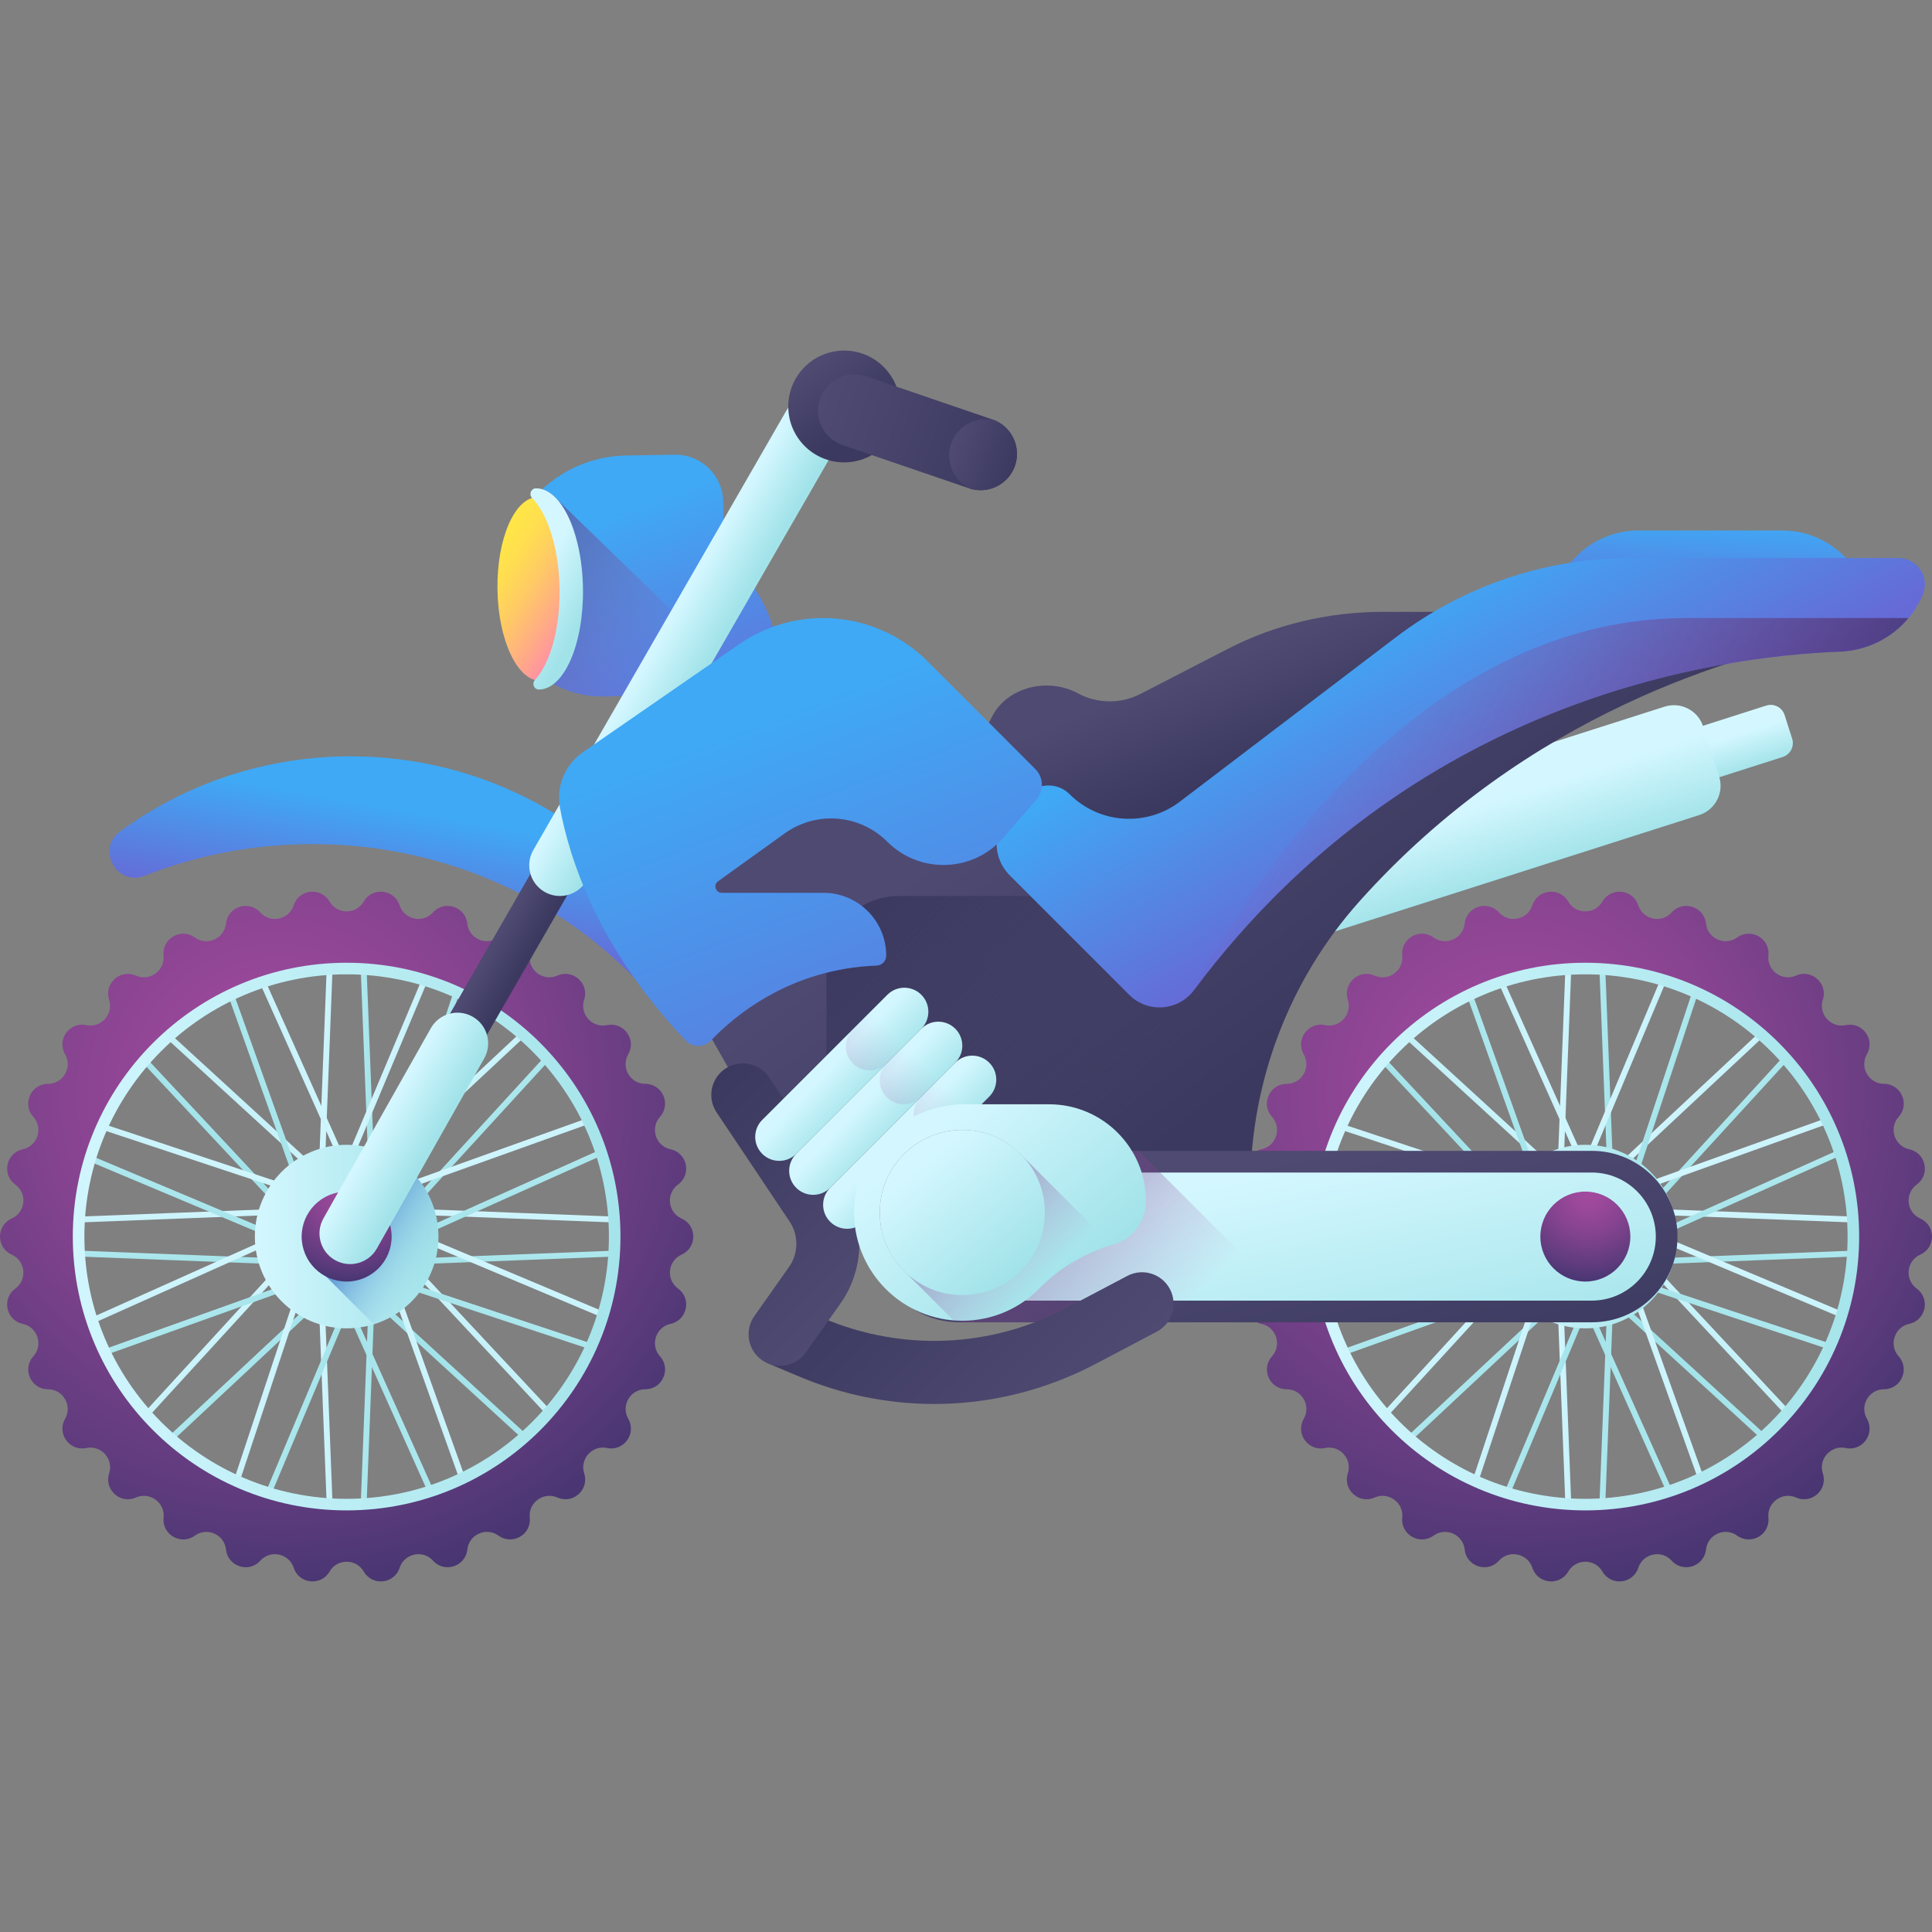 <svg id="Capa_1" enable-background="new 0 0 510 510" height="512" viewBox="0 0 510 510" width="512" xmlns="http://www.w3.org/2000/svg" xmlns:xlink="http://www.w3.org/1999/xlink"><rect x="0" y="0" width="510" height="510" fill="#808080" stroke="none"/><linearGradient id="lg1"><stop offset="0" stop-color="#3fa9f5"/><stop offset="1" stop-color="#666ad6"/></linearGradient><linearGradient id="SVGID_1_" gradientTransform="matrix(1 -.016 .016 1 -5.78 -5.923)" gradientUnits="userSpaceOnUse" x1="161.751" x2="185.25" xlink:href="#lg1" y1="145.762" y2="210.052"/><linearGradient id="lg2"><stop offset="0" stop-color="#a34a9e" stop-opacity="0"/><stop offset="1" stop-color="#343168"/></linearGradient><linearGradient id="SVGID_2_" gradientTransform="matrix(1 -.016 .016 1 -5.78 -5.923)" gradientUnits="userSpaceOnUse" x1="180.969" x2="107.661" xlink:href="#lg2" y1="185.835" y2="135.157"/><linearGradient id="SVGID_3_" gradientTransform="matrix(1 -.016 .016 1 -5.78 -5.923)" gradientUnits="userSpaceOnUse" x1="133.404" x2="156.313" y1="155.479" y2="170.918"><stop offset="0" stop-color="#ffe548"/><stop offset=".176" stop-color="#ffde50"/><stop offset=".445" stop-color="#ffca65"/><stop offset=".771" stop-color="#ffaa87"/><stop offset="1" stop-color="#ff90a4"/></linearGradient><linearGradient id="lg3"><stop offset="0" stop-color="#d4f7ff"/><stop offset="1" stop-color="#a2e3e9"/></linearGradient><linearGradient id="SVGID_4_" gradientTransform="matrix(1 -.016 .016 1 -5.78 -5.923)" gradientUnits="userSpaceOnUse" x1="144.468" x2="157.168" xlink:href="#lg3" y1="162.984" y2="169.957"/><linearGradient id="SVGID_5_" gradientUnits="userSpaceOnUse" x1="108.856" x2="103.244" xlink:href="#lg1" y1="214.242" y2="245.81"/><linearGradient id="SVGID_6_" gradientTransform="matrix(.953 -.304 .304 .953 -114.54 -187.777)" gradientUnits="userSpaceOnUse" x1="414.623" x2="414.623" xlink:href="#lg3" y1="537.598" y2="547.498"/><linearGradient id="SVGID_7_" gradientTransform="matrix(.953 -.304 .304 .953 -114.54 -187.777)" gradientUnits="userSpaceOnUse" x1="361.416" x2="361.416" xlink:href="#lg3" y1="534.812" y2="555.677"/><linearGradient id="lg4"><stop offset="0" stop-color="#4f4a72"/><stop offset="1" stop-color="#3b395f"/></linearGradient><linearGradient id="SVGID_8_" gradientUnits="userSpaceOnUse" x1="308.542" x2="368.17" xlink:href="#lg4" y1="178.471" y2="256.337"/><linearGradient id="SVGID_9_" gradientUnits="userSpaceOnUse" x1="291.865" x2="226.923" y1="304.096" y2="239.154"><stop offset="0" stop-color="#3b395f" stop-opacity="0"/><stop offset="1" stop-color="#3b395f"/></linearGradient><linearGradient id="SVGID_10_" gradientUnits="userSpaceOnUse" x1="83.731" x2="99.283" xlink:href="#lg3" y1="282.872" y2="282.872"/><linearGradient id="SVGID_11_" gradientTransform="matrix(1 0 0 -1 0 453.84)" gradientUnits="userSpaceOnUse" x1="83.731" x2="99.283" xlink:href="#lg3" y1="83.862" y2="83.862"/><linearGradient id="SVGID_12_" gradientTransform="matrix(0 1 -1 0 -1618 2128)" gradientUnits="userSpaceOnUse" x1="-1809.351" x2="-1793.799" xlink:href="#lg3" y1="-1753.06" y2="-1753.06"/><linearGradient id="SVGID_13_" gradientTransform="matrix(0 1 1 0 -2071.84 2128)" gradientUnits="userSpaceOnUse" x1="-1809.351" x2="-1793.799" xlink:href="#lg3" y1="2119.794" y2="2119.794"/><linearGradient id="SVGID_18_" gradientTransform="matrix(.711 .704 -.704 .711 -363.262 1391.659)" gradientUnits="userSpaceOnUse" x1="-434.113" x2="-418.563" xlink:href="#lg3" y1="-1120.478" y2="-1120.478"/><linearGradient id="SVGID_19_" gradientTransform="matrix(.711 .704 .704 -.711 -681.911 1714.769)" gradientUnits="userSpaceOnUse" x1="-435.021" x2="-419.471" xlink:href="#lg3" y1="1487.172" y2="1487.172"/><linearGradient id="SVGID_20_" gradientTransform="matrix(-.704 .711 -.711 -.704 -3009.659 1764.738)" gradientUnits="userSpaceOnUse" x1="-3211.804" x2="-3196.253" xlink:href="#lg3" y1="-1235.238" y2="-1235.238"/><linearGradient id="SVGID_21_" gradientTransform="matrix(-.704 .711 .711 .704 -3332.769 1446.089)" gradientUnits="userSpaceOnUse" x1="-3212.712" x2="-3197.162" xlink:href="#lg3" y1="1601.932" y2="1601.932"/><linearGradient id="SVGID_22_" gradientTransform="matrix(-.351 .936 .936 .351 -2770.181 1918.757)" gradientUnits="userSpaceOnUse" x1="-2504.234" x2="-2488.682" xlink:href="#lg3" y1="2076.113" y2="2076.113"/><linearGradient id="SVGID_23_" gradientTransform="matrix(-.351 .936 -.936 -.351 -2344.871 2078.103)" gradientUnits="userSpaceOnUse" x1="-2503.959" x2="-2488.407" xlink:href="#lg3" y1="-1709.031" y2="-1709.031"/><linearGradient id="SVGID_24_" gradientTransform="matrix(.936 .351 .351 -.936 -209.243 1152.181)" gradientUnits="userSpaceOnUse" x1="-16.386" x2="-.833" xlink:href="#lg3" y1="835.244" y2="835.244"/><linearGradient id="SVGID_25_" gradientTransform="matrix(.936 .351 -.351 .936 -49.897 726.871)" gradientUnits="userSpaceOnUse" x1="-16.111" x2="-.559" xlink:href="#lg3" y1="-468.162" y2="-468.162"/><linearGradient id="SVGID_26_" gradientTransform="matrix(.373 .928 -.928 .373 -937.502 1898.074)" gradientUnits="userSpaceOnUse" x1="-1081.827" x2="-1066.277" xlink:href="#lg3" y1="-1584.664" y2="-1584.664"/><linearGradient id="SVGID_27_" gradientTransform="matrix(.373 .928 .928 -.373 -1358.009 2067.055)" gradientUnits="userSpaceOnUse" x1="-1081.675" x2="-1066.125" xlink:href="#lg3" y1="1950.731" y2="1950.731"/><linearGradient id="SVGID_28_" gradientTransform="matrix(-.928 .373 -.373 -.928 -3516.074 1190.498)" gradientUnits="userSpaceOnUse" x1="-3677.026" x2="-3661.476" xlink:href="#lg3" y1="-588.163" y2="-588.163"/><linearGradient id="SVGID_29_" gradientTransform="matrix(-.928 .373 .373 .928 -3685.055 769.991)" gradientUnits="userSpaceOnUse" x1="-3676.874" x2="-3661.324" xlink:href="#lg3" y1="954.23" y2="954.23"/><linearGradient id="SVGID_30_" gradientUnits="userSpaceOnUse" x1="9.301" x2="173.713" xlink:href="#lg3" y1="326.425" y2="326.425"/><linearGradient id="lg5"><stop offset="0" stop-color="#a34a9e"/><stop offset=".155" stop-color="#9b489a"/><stop offset=".402" stop-color="#84438f"/><stop offset=".707" stop-color="#5e3b7d"/><stop offset="1" stop-color="#343168"/></linearGradient><radialGradient id="SVGID_31_" cx="73.318" cy="288.587" gradientUnits="userSpaceOnUse" r="153.26" xlink:href="#lg5"/><linearGradient id="SVGID_32_" gradientUnits="userSpaceOnUse" x1="67.279" x2="115.735" xlink:href="#lg3" y1="326.425" y2="326.425"/><linearGradient id="SVGID_33_" gradientUnits="userSpaceOnUse" x1="115.005" x2="93.723" y1="336.018" y2="322.95"><stop offset="0" stop-color="#a2e3e9" stop-opacity="0"/><stop offset="1" stop-color="#518cd2"/></linearGradient><radialGradient id="SVGID_34_" cx="92.388" cy="314.972" gradientUnits="userSpaceOnUse" r="27.212" xlink:href="#lg5"/><linearGradient id="SVGID_35_" gradientUnits="userSpaceOnUse" x1="410.715" x2="426.267" xlink:href="#lg3" y1="282.872" y2="282.872"/><linearGradient id="SVGID_36_" gradientTransform="matrix(1 0 0 -1 0 453.84)" gradientUnits="userSpaceOnUse" x1="410.715" x2="426.267" xlink:href="#lg3" y1="83.862" y2="83.862"/><linearGradient id="SVGID_37_" gradientTransform="matrix(0 1 -1 0 -1618 2128)" gradientUnits="userSpaceOnUse" x1="-1809.351" x2="-1793.799" xlink:href="#lg3" y1="-2080.044" y2="-2080.044"/><linearGradient id="SVGID_38_" gradientTransform="matrix(0 1 1 0 -2071.84 2128)" gradientUnits="userSpaceOnUse" x1="-1809.351" x2="-1793.799" xlink:href="#lg3" y1="2446.778" y2="2446.778"/><linearGradient id="SVGID_43_" gradientTransform="matrix(.711 .704 -.704 .711 -363.262 1391.659)" gradientUnits="userSpaceOnUse" x1="-201.759" x2="-186.209" xlink:href="#lg3" y1="-1350.543" y2="-1350.543"/><linearGradient id="SVGID_44_" gradientTransform="matrix(.711 .704 .704 -.711 -681.911 1714.769)" gradientUnits="userSpaceOnUse" x1="-202.667" x2="-187.117" xlink:href="#lg3" y1="1717.237" y2="1717.237"/><linearGradient id="SVGID_45_" gradientTransform="matrix(-.704 .711 -.711 -.704 -3009.659 1764.738)" gradientUnits="userSpaceOnUse" x1="-3441.869" x2="-3426.318" xlink:href="#lg3" y1="-1467.592" y2="-1467.592"/><linearGradient id="SVGID_46_" gradientTransform="matrix(-.704 .711 .711 .704 -3332.769 1446.089)" gradientUnits="userSpaceOnUse" x1="-3442.777" x2="-3427.227" xlink:href="#lg3" y1="1834.286" y2="1834.286"/><linearGradient id="SVGID_47_" gradientTransform="matrix(-.351 .936 .936 .351 -2770.181 1918.757)" gradientUnits="userSpaceOnUse" x1="-2619.141" x2="-2603.589" xlink:href="#lg3" y1="2382.251" y2="2382.251"/><linearGradient id="SVGID_48_" gradientTransform="matrix(-.351 .936 -.936 -.351 -2344.871 2078.103)" gradientUnits="userSpaceOnUse" x1="-2618.867" x2="-2603.315" xlink:href="#lg3" y1="-2015.169" y2="-2015.169"/><linearGradient id="SVGID_49_" gradientTransform="matrix(.936 .351 .351 -.936 -209.243 1152.181)" gradientUnits="userSpaceOnUse" x1="289.752" x2="305.304" xlink:href="#lg3" y1="950.152" y2="950.152"/><linearGradient id="SVGID_50_" gradientTransform="matrix(.936 .351 -.351 .936 -49.897 726.871)" gradientUnits="userSpaceOnUse" x1="290.026" x2="305.578" xlink:href="#lg3" y1="-583.07" y2="-583.07"/><linearGradient id="SVGID_51_" gradientTransform="matrix(.373 .928 -.928 .373 -937.502 1898.074)" gradientUnits="userSpaceOnUse" x1="-959.807" x2="-944.257" xlink:href="#lg3" y1="-1888.013" y2="-1888.013"/><linearGradient id="SVGID_52_" gradientTransform="matrix(.373 .928 .928 -.373 -1358.009 2067.055)" gradientUnits="userSpaceOnUse" x1="-959.655" x2="-944.105" xlink:href="#lg3" y1="2254.08" y2="2254.08"/><linearGradient id="SVGID_53_" gradientTransform="matrix(-.928 .373 -.373 -.928 -3516.074 1190.498)" gradientUnits="userSpaceOnUse" x1="-3980.375" x2="-3964.825" xlink:href="#lg3" y1="-710.183" y2="-710.183"/><linearGradient id="SVGID_54_" gradientTransform="matrix(-.928 .373 .373 .928 -3685.055 769.991)" gradientUnits="userSpaceOnUse" x1="-3980.222" x2="-3964.672" xlink:href="#lg3" y1="1076.25" y2="1076.25"/><linearGradient id="SVGID_55_" gradientUnits="userSpaceOnUse" x1="336.286" x2="500.697" xlink:href="#lg3" y1="326.425" y2="326.425"/><radialGradient id="SVGID_56_" cx="400.302" cy="288.587" gradientUnits="userSpaceOnUse" r="153.26" xlink:href="#lg5"/><linearGradient id="SVGID_57_" gradientUnits="userSpaceOnUse" x1="394.263" x2="442.719" xlink:href="#lg3" y1="326.425" y2="326.425"/><linearGradient id="SVGID_58_" gradientUnits="userSpaceOnUse" x1="313.278" x2="324.259" xlink:href="#lg4" y1="177.407" y2="205.098"/><linearGradient id="SVGID_59_" gradientUnits="userSpaceOnUse" x1="452.893" x2="451.315" xlink:href="#lg1" y1="137.456" y2="165.867"/><linearGradient id="SVGID_60_" gradientUnits="userSpaceOnUse" x1="368.816" x2="400.96" xlink:href="#lg1" y1="158.903" y2="216.761"/><linearGradient id="SVGID_61_" gradientTransform="matrix(.867 .499 -.499 .867 56.154 157.511)" gradientUnits="userSpaceOnUse" x1="109.896" x2="119.408" xlink:href="#lg4" y1="60.145" y2="60.145"/><linearGradient id="SVGID_62_" gradientTransform="matrix(.867 .499 -.499 .867 56.154 157.511)" gradientUnits="userSpaceOnUse" x1="107.77" x2="121.847" xlink:href="#lg3" y1="98.802" y2="98.802"/><linearGradient id="SVGID_63_" gradientTransform="matrix(.867 .499 -.499 .867 56.154 157.511)" gradientUnits="userSpaceOnUse" x1="107.743" x2="121.488" xlink:href="#lg3" y1="-51.11" y2="-51.11"/><linearGradient id="SVGID_64_" gradientUnits="userSpaceOnUse" x1="214.602" x2="226.35" xlink:href="#lg4" y1="96.05" y2="112.096"/><linearGradient id="SVGID_65_" gradientTransform="matrix(.946 .324 -.324 .946 -89.272 618.943)" gradientUnits="userSpaceOnUse" x1="123.053" x2="177.475" xlink:href="#lg4" y1="-584.931" y2="-584.931"/><linearGradient id="SVGID_66_" gradientTransform="matrix(.946 .324 -.324 .946 -89.272 618.943)" gradientUnits="userSpaceOnUse" x1="159.663" x2="177.475" xlink:href="#lg4" y1="-584.931" y2="-584.931"/><linearGradient id="SVGID_67_" gradientUnits="userSpaceOnUse" x1="332.526" x2="348.088" xlink:href="#lg4" y1="306.914" y2="379.541"/><linearGradient id="SVGID_68_" gradientUnits="userSpaceOnUse" x1="333.122" x2="346.463" xlink:href="#lg3" y1="309.7" y2="371.955"/><linearGradient id="SVGID_69_" gradientUnits="userSpaceOnUse" x1="304.63" x2="229.205" xlink:href="#lg2" y1="353.541" y2="279.548"/><linearGradient id="SVGID_70_" gradientUnits="userSpaceOnUse" x1="281.559" x2="226.525" xlink:href="#lg4" y1="375.852" y2="320.818"/><linearGradient id="SVGID_71_" gradientUnits="userSpaceOnUse" x1="225.156" x2="176.86" xlink:href="#lg4" y1="344.774" y2="296.479"/><linearGradient id="SVGID_72_" gradientTransform="matrix(.707 -.707 .707 .707 -46.237 210.9)" gradientUnits="userSpaceOnUse" x1="138.323" x2="138.698" xlink:href="#lg3" y1="237.738" y2="250.713"/><linearGradient id="SVGID_73_" gradientTransform="matrix(.707 -.707 .707 .707 -46.237 210.9)" gradientUnits="userSpaceOnUse" x1="138.323" x2="138.698" xlink:href="#lg3" y1="250.414" y2="263.389"/><linearGradient id="SVGID_74_" gradientTransform="matrix(.707 -.707 .707 .707 -46.237 210.9)" gradientUnits="userSpaceOnUse" x1="138.323" x2="138.698" xlink:href="#lg3" y1="263.09" y2="276.065"/><linearGradient id="SVGID_75_" gradientTransform="matrix(.707 -.707 .707 .707 -46.237 210.9)" gradientUnits="userSpaceOnUse" x1="155.404" x2="66.347" xlink:href="#lg2" y1="241.224" y2="241.224"/><linearGradient id="SVGID_76_" gradientTransform="matrix(.707 -.707 .707 .707 -46.237 210.9)" gradientUnits="userSpaceOnUse" x1="155.404" x2="66.347" xlink:href="#lg2" y1="253.9" y2="253.9"/><linearGradient id="SVGID_77_" gradientTransform="matrix(.707 -.707 .707 .707 -46.237 210.9)" gradientUnits="userSpaceOnUse" x1="155.404" x2="66.347" xlink:href="#lg2" y1="266.576" y2="266.576"/><linearGradient id="SVGID_78_" gradientUnits="userSpaceOnUse" x1="246.894" x2="280.597" xlink:href="#lg3" y1="298.523" y2="339.128"/><linearGradient id="SVGID_79_" gradientUnits="userSpaceOnUse" x1="273.634" x2="227.689" xlink:href="#lg2" y1="339.677" y2="293.732"/><linearGradient id="SVGID_80_" gradientUnits="userSpaceOnUse" x1="243.39" x2="267.351" xlink:href="#lg3" y1="307.254" y2="336.123"/><radialGradient id="SVGID_81_" cx="419.372" cy="314.972" gradientUnits="userSpaceOnUse" r="27.212" xlink:href="#lg5"/><linearGradient id="SVGID_82_" gradientUnits="userSpaceOnUse" x1="202.888" x2="249.051" xlink:href="#lg1" y1="189.639" y2="310.259"/><linearGradient id="SVGID_83_" gradientUnits="userSpaceOnUse" x1="347.382" x2="490.489" xlink:href="#lg2" y1="179.977" y2="254.336"/><path d="m190.977 136.033-.053-3.442-.002-.135c-.094-6.939-5.848-12.528-12.787-12.42l-12.733.198c-18.55.288-33.354 15.56-33.066 34.11l.054 3.442c.227 14.62 12.263 26.287 26.882 26.06l46.2-.717-.138-8.89c-.124-8.002-3.195-15.593-8.297-21.759-3.701-4.474-5.962-10.189-6.06-16.447z" fill="url(#SVGID_1_)"/><path d="m200.063 183.212-53.036-51.413c-1.203-1.336-2.513-2.248-3.89-2.652-6.771 6.257-10.956 15.254-10.801 25.197l.054 3.442c.227 14.62 12.263 26.287 26.882 26.06z" fill="url(#SVGID_2_)"/><path d="m153.23 155.288c.208 13.384-4.528 24.31-10.579 24.404-6.05.094-11.124-10.68-11.332-24.064s4.528-24.31 10.579-24.404 11.125 10.68 11.332 24.064z" fill="url(#SVGID_3_)"/><path d="m141.473 128.907c-.011 0-.021 0-.032.001-1.285.027-1.884 1.646-.982 2.561 4.13 4.192 7.083 13.3 7.248 23.906s-2.504 19.801-6.502 24.12c-.873.943-.224 2.542 1.061 2.529h.032c6.631-.103 11.821-12.077 11.593-26.745-.228-14.669-5.788-26.475-12.418-26.372z" fill="url(#SVGID_4_)"/><path d="m177.203 243.603c-18.713-26.582-49.631-43.952-84.609-43.952-22.785 0-43.847 7.371-60.934 19.857-6.319 4.617-.82 14.561 6.458 11.687 13.664-5.396 28.66-8.376 44.393-8.376 39.225 0 73.854 18.536 94.692 46.84z" fill="url(#SVGID_5_)"/><path d="m470.587 199.834-47.371 15.129c-2.027.647-4.194-.471-4.842-2.498l-1.993-6.24c-.647-2.027.471-4.194 2.498-4.841l47.371-15.129c2.027-.647 4.194.471 4.842 2.498l1.993 6.24c.647 2.026-.472 4.193-2.498 4.841z" fill="url(#SVGID_6_)"/><path d="m448.542 215.162-99.847 31.888c-4.272 1.364-8.841-.993-10.205-5.264l-4.2-13.152c-1.364-4.272.993-8.841 5.264-10.205l99.847-31.888c4.272-1.364 8.841.993 10.205 5.265l4.2 13.152c1.365 4.271-.992 8.84-5.264 10.204z" fill="url(#SVGID_7_)"/><path d="m394.483 161.511c-9.591 4.943-18.409 11.394-26.074 19.191-15.901 16.172-37.63 25.28-60.31 25.28h-130.896v34.115c0 9.989 2.588 19.807 7.511 28.498l25.464 44.954h119.882c0-27.875 10.207-54.817 28.786-75.598 44.426-49.691 99.725-65.369 126.046-70.193 4.762-.873 9.057-3.083 12.465-6.248h-102.874z" fill="url(#SVGID_8_)"/><path d="m296.129 321.321h-58.881c-10.534 0-19.073-8.539-19.073-19.073v-46.656c0-10.534 8.539-19.073 19.073-19.073h58.881c10.534 0 19.073 8.539 19.073 19.073v46.656c0 10.534-8.539 19.073-19.073 19.073z" fill="url(#SVGID_9_)"/><path d="m99.283 320.231h-15.552l2.904-74.719h9.743zm-13.939-1.551h12.325l-2.783-71.617h-6.759z" fill="url(#SVGID_10_)"/><path d="m96.378 407.338h-9.743l-2.904-74.719h15.551zm-8.25-1.551h6.759l2.783-71.617h-12.326z" fill="url(#SVGID_11_)"/><path d="m97.7 334.2v-15.551l74.719 2.905v9.742zm1.552-13.938v12.325l71.617-2.783v-6.758z" fill="url(#SVGID_12_)"/><path d="m85.313 334.2-74.719-2.904v-9.742l74.719-2.905zm-73.168-4.396 71.617 2.783v-12.325l-71.617 2.783z" fill="url(#SVGID_13_)"/><path d="m99.283 320.231h-15.552l2.904-74.719h9.743zm-13.939-1.551h12.325l-2.783-71.617h-6.759z" fill="url(#SVGID_10_)"/><path d="m96.378 407.338h-9.743l-2.904-74.719h15.551zm-8.25-1.551h6.759l2.783-71.617h-12.326z" fill="url(#SVGID_11_)"/><path d="m97.7 334.2v-15.551l74.719 2.905v9.742zm1.552-13.938v12.325l71.617-2.783v-6.758z" fill="url(#SVGID_12_)"/><path d="m85.313 334.2-74.719-2.904v-9.742l74.719-2.905zm-73.168-4.396 71.617 2.783v-12.325l-71.617 2.783z" fill="url(#SVGID_13_)"/><path d="m101.389 327.494-11.05-10.941 54.634-51.057 6.922 6.855zm-8.813-10.909 8.759 8.672 48.409-52.852-4.803-4.755z" fill="url(#SVGID_18_)"/><path d="m38.041 387.353-6.922-6.855 50.505-55.142 11.05 10.941zm-4.771-6.908 4.803 4.755 52.365-48.936-8.759-8.672z" fill="url(#SVGID_19_)"/><path d="m145.58 386.813-55.143-50.505 10.941-11.051 51.057 54.634zm-52.905-50.56 52.852 48.409 4.755-4.803-48.936-52.365z" fill="url(#SVGID_20_)"/><path d="m81.635 327.593-51.057-54.634 6.855-6.922 55.143 50.505zm-48.904-54.602 48.936 52.365 8.672-8.759-52.852-48.409z" fill="url(#SVGID_21_)"/><path d="m82.976 331.529-68.935-28.975 3.424-9.121 70.975 23.536zm-66.958-29.827 66.072 27.771 4.331-11.54-68.028-22.559z" fill="url(#SVGID_22_)"/><path d="m165.548 359.417-70.975-23.536 5.464-14.56 68.935 28.975zm-68.956-24.501 68.028 22.559 2.375-6.328-66.072-27.771z" fill="url(#SVGID_23_)"/><path d="m67.635 403.89-9.121-3.424 23.536-70.975 14.56 5.464zm-7.179-4.352 6.328 2.375 27.771-66.072-11.54-4.331z" fill="url(#SVGID_24_)"/><path d="m100.963 323.358-14.56-5.464 28.975-68.935 9.121 3.424zm-12.504-6.35 11.54 4.331 22.559-68.028-6.328-2.375z" fill="url(#SVGID_25_)"/><path d="m100.154 331.327-5.803-14.427 70.405-25.189 3.636 9.039zm-3.762-13.509 4.6 11.434 65.405-29.308-2.521-6.27z" fill="url(#SVGID_26_)"/><path d="m18.257 361.139-3.636-9.039 68.239-30.577 5.803 14.427zm-1.64-8.234 2.521 6.27 67.484-24.144-4.6-11.434z" fill="url(#SVGID_27_)"/><path d="m117.182 403.311-30.577-68.239 14.427-5.803 25.189 70.406zm-28.502-67.401 29.308 65.405 6.27-2.521-24.144-67.484z" fill="url(#SVGID_28_)"/><path d="m81.982 323.58-25.189-70.405 9.039-3.636 30.577 68.239zm-23.226-69.524 24.143 67.484 11.435-4.6-29.308-65.405z" fill="url(#SVGID_29_)"/><path d="m91.507 244.219c-45.401 0-82.206 36.805-82.206 82.206s36.805 82.206 82.206 82.206 82.206-36.805 82.206-82.206c-.001-45.401-36.805-82.206-82.206-82.206zm0 151.435c-38.234 0-69.229-30.995-69.229-69.229s30.995-69.229 69.229-69.229 69.229 30.995 69.229 69.229-30.995 69.229-69.229 69.229z" fill="url(#SVGID_30_)"/><path d="m176.889 335.209c.237-1.665 1.262-3.225 3.024-4.014l.026-.018c4.102-1.84 4.102-7.66 0-9.509l-.026-.009c-1.762-.789-2.787-2.349-3.024-4.014-.009-.123-.026-.254-.044-.386-.105-1.683.578-3.427 2.139-4.566 1.464-1.069 2.147-2.638 2.147-4.181 0-2.296-1.49-4.557-4.119-5.127h-.009c-1.84-.403-3.164-1.674-3.76-3.208-.079-.21-.149-.412-.201-.631-.395-1.578-.07-3.348 1.174-4.733l.009-.009c2.997-3.357.622-8.686-3.874-8.694h-.009c-1.893-.009-3.444-.973-4.347-2.366-.088-.149-.175-.298-.272-.447-.762-1.481-.841-3.331.105-4.987l.009-.018c2.235-3.9-1.192-8.615-5.592-7.686h-.009c-2.051.429-3.944-.386-5.11-1.797-1.06-1.297-1.516-3.085-.929-4.899l.009-.018c1.376-4.277-2.954-8.177-7.073-6.363l-.009.009c-1.919.841-3.944.438-5.373-.71-1.306-1.043-2.112-2.699-1.919-4.592v-.009c.464-4.479-4.584-7.397-8.23-4.768l-.018.009c-1.481 1.069-3.243 1.227-4.75.701-.044-.018-.079-.035-.114-.044-.184-.07-.359-.14-.535-.237-1.49-.745-2.621-2.191-2.831-4.084v-.009c-.482-4.47-6.03-6.275-9.053-2.936-1.06 1.174-2.463 1.718-3.848 1.718-.263 0-.526-.018-.789-.061-.026-.009-.053-.018-.088-.018-.175-.026-.342-.061-.508-.114-1.595-.421-2.989-1.595-3.585-3.392l-.009-.018c-1.402-4.277-7.204-4.882-9.457-.99l-.009.009c-1.008 1.726-2.752 2.594-4.505 2.594s-3.506-.868-4.514-2.594v-.009c-2.261-3.891-8.054-3.287-9.457.99l-.009.018c-.596 1.797-1.99 2.971-3.585 3.392-.167.053-.333.088-.508.114-.035 0-.061.009-.088.018-1.621.254-3.374-.254-4.636-1.656h-.009c-3.015-3.339-8.563-1.534-9.045 2.936v.009c-.21 1.893-1.341 3.339-2.831 4.084-.175.096-.351.167-.535.237-.035.009-.07.026-.114.044-1.516.526-3.269.368-4.759-.701l-.009-.009c-3.646-2.629-8.694.289-8.23 4.768v.009c.193 1.893-.622 3.549-1.919 4.592-1.429 1.148-3.453 1.56-5.373.71l-.018-.009c-4.111-1.814-8.44 2.086-7.064 6.363v.018c.605 1.88.096 3.733-1.042 5.031-.027.03-.054.061-.081.091-1.172 1.276-2.968 1.981-4.907 1.573h0c-4.408-.92-7.835 3.786-5.6 7.695l.009.009c.947 1.648.877 3.488.123 4.969-.105.158-.193.315-.28.473-.903 1.385-2.463 2.358-4.356 2.366-3.12.009-5.215 2.559-5.215 5.241 0 1.192.412 2.41 1.341 3.444l.009.009c1.236 1.376 1.569 3.138 1.183 4.706-.009.009-.018.018-.009.026-.061.245-.14.482-.237.719-.613 1.499-1.919 2.726-3.725 3.12h-.009c-4.4.955-5.609 6.652-1.972 9.308 1.446 1.052 2.147 2.629 2.147 4.198 0 .088 0 .184-.009.272-.009.167-.026.324-.053.482-.009.017-.009.035 0 .053-.254 1.648-1.288 3.181-3.024 3.961l-.018.009c-4.102 1.849-4.102 7.669 0 9.509l.018.018c1.735.78 2.769 2.314 3.024 3.961-.009.018-.009.035 0 .053.026.158.044.315.053.482.088 1.648-.605 3.357-2.138 4.47-1.464 1.069-2.147 2.629-2.147 4.181 0 2.296 1.49 4.557 4.119 5.127h.009c1.805.386 3.111 1.613 3.725 3.12.105.245.184.499.245.762.377 1.569.044 3.313-1.183 4.689l-.009.009c-3.006 3.357-.631 8.677 3.874 8.685 1.884.009 3.427.955 4.33 2.331.123.175.228.351.324.543.359.719.561 1.516.561 2.34 0 .868-.219 1.753-.701 2.585l-.009.018c-2.235 3.909 1.201 8.615 5.6 7.695l.009-.009c2.051-.429 3.944.386 5.11 1.805 1.052 1.288 1.507 3.085.929 4.899l-.009.009c-1.376 4.286 2.953 8.186 7.064 6.372l.018-.009c1.785-.786 3.655-.486 5.061.482.057.042.116.082.174.124.005.003.01.007.014.01 1.372 1.036 2.245 2.734 2.043 4.686v.009c-.465 4.47 4.584 7.388 8.23 4.759l.017-.009c1.507-1.087 3.295-1.227 4.82-.675.018.009.035.017.044.017.184.07.36.149.535.237 1.49.745 2.621 2.2 2.831 4.093.307 2.892 2.734 4.663 5.215 4.663 1.376 0 2.761-.535 3.83-1.718l.009-.009c1.262-1.393 3.006-1.902 4.636-1.656.026.009.053.018.088.018.175.026.342.061.508.114 1.595.429 2.989 1.604 3.585 3.392l.009.026c1.402 4.268 7.196 4.873 9.457.982v-.009c1.008-1.727 2.761-2.594 4.514-2.594s3.497.868 4.505 2.594l.009.009c2.253 3.891 8.054 3.287 9.457-.982l.009-.026c.596-1.788 1.99-2.962 3.585-3.392.167-.053.333-.088.508-.114.035 0 .061-.009.088-.018 1.63-.245 3.374.263 4.636 1.656l.009.009c3.015 3.339 8.563 1.534 9.045-2.945.21-1.893 1.341-3.348 2.831-4.093.175-.088.351-.167.535-.237.009 0 .026-.009.044-.017.57-.21 1.174-.316 1.788-.316 1.034 0 2.086.307 3.033.99l.018.009c3.646 2.629 8.694-.289 8.23-4.759v-.009c-.203-1.963.679-3.669 2.063-4.703.044-.032.09-.063.134-.095.002-.001.004-.003.006-.004 1.408-.984 3.293-1.291 5.089-.5h.018c4.11 1.823 8.44-2.077 7.064-6.363l-.009-.018c-.579-1.814-.132-3.602.929-4.891 1.166-1.42 3.059-2.235 5.11-1.805l.009.009c4.4.92 7.826-3.795 5.6-7.695l-.009-.018c-.938-1.639-.876-3.471-.132-4.943.018-.017.026-.035.026-.053.088-.167.175-.324.28-.473.911-1.376 2.454-2.322 4.33-2.331h.009c4.496-.009 6.871-5.337 3.874-8.685l-.009-.009c-1.236-1.376-1.569-3.138-1.183-4.715.009-.009.009-.017.009-.026.052-.21.123-.421.201-.622.596-1.543 1.919-2.813 3.76-3.208h.009c4.4-.955 5.609-6.661 1.972-9.308-1.446-1.052-2.147-2.638-2.147-4.207 0-.123 0-.245.009-.359.01-.127.028-.259.036-.381zm-85.381 63.497c-39.921 0-72.288-32.358-72.288-72.279s32.367-72.288 72.288-72.288 72.279 32.367 72.279 72.288-32.358 72.279-72.279 72.279z" fill="url(#SVGID_31_)"/><circle cx="91.507" cy="326.425" fill="url(#SVGID_32_)" r="24.228"/><path d="m98.815 303.324-12.75 33.655 12.597 12.597c9.887-3.052 17.073-12.262 17.073-23.151 0-10.833-7.113-20.001-16.92-23.101z" fill="url(#SVGID_33_)"/><circle cx="91.507" cy="326.425" fill="url(#SVGID_34_)" r="11.876"/><path d="m426.267 320.231h-15.551l2.905-74.719h9.742zm-13.938-1.551h12.325l-2.783-71.617h-6.759z" fill="url(#SVGID_35_)"/><path d="m423.362 407.338h-9.742l-2.905-74.719h15.551zm-8.25-1.551h6.759l2.783-71.617h-12.325z" fill="url(#SVGID_36_)"/><path d="m424.685 334.2v-15.551l74.719 2.905v9.742zm1.551-13.938v12.325l71.617-2.783v-6.758z" fill="url(#SVGID_37_)"/><path d="m412.297 334.2-74.719-2.904v-9.742l74.719-2.905zm-73.168-4.396 71.617 2.783v-12.325l-71.617 2.783z" fill="url(#SVGID_38_)"/><path d="m426.267 320.231h-15.551l2.905-74.719h9.742zm-13.938-1.551h12.325l-2.783-71.617h-6.759z" fill="url(#SVGID_35_)"/><path d="m423.362 407.338h-9.742l-2.905-74.719h15.551zm-8.25-1.551h6.759l2.783-71.617h-12.325z" fill="url(#SVGID_36_)"/><path d="m424.685 334.2v-15.551l74.719 2.905v9.742zm1.551-13.938v12.325l71.617-2.783v-6.758z" fill="url(#SVGID_37_)"/><path d="m412.297 334.2-74.719-2.904v-9.742l74.719-2.905zm-73.168-4.396 71.617 2.783v-12.325l-71.617 2.783z" fill="url(#SVGID_38_)"/><path d="m428.374 327.494-11.051-10.941 54.634-51.057 6.922 6.855zm-8.814-10.909 8.759 8.672 48.409-52.852-4.803-4.755z" fill="url(#SVGID_43_)"/><path d="m365.025 387.353-6.922-6.855 50.505-55.142 11.05 10.941zm-4.771-6.908 4.803 4.755 52.365-48.936-8.759-8.672z" fill="url(#SVGID_44_)"/><path d="m472.564 386.813-55.143-50.505 10.941-11.051 51.057 54.634zm-52.905-50.56 52.852 48.409 4.755-4.803-48.936-52.365z" fill="url(#SVGID_45_)"/><path d="m408.62 327.593-51.057-54.634 6.855-6.922 55.143 50.505zm-48.904-54.602 48.936 52.365 8.672-8.759-52.852-48.409z" fill="url(#SVGID_46_)"/><path d="m409.96 331.529-68.935-28.975 3.424-9.121 70.975 23.536zm-66.958-29.827 66.072 27.771 4.331-11.54-68.028-22.559z" fill="url(#SVGID_47_)"/><path d="m492.533 359.417-70.975-23.536 5.464-14.56 68.935 28.975zm-68.956-24.501 68.028 22.559 2.375-6.328-66.072-27.771z" fill="url(#SVGID_48_)"/><path d="m394.62 403.89-9.121-3.424 23.536-70.975 14.56 5.464zm-7.179-4.352 6.328 2.375 27.771-66.072-11.54-4.331z" fill="url(#SVGID_49_)"/><path d="m427.947 323.358-14.56-5.464 28.975-68.935 9.121 3.424zm-12.504-6.35 11.54 4.331 22.559-68.028-6.328-2.375z" fill="url(#SVGID_50_)"/><path d="m427.138 331.327-5.803-14.427 70.405-25.189 3.636 9.039zm-3.762-13.509 4.6 11.434 65.405-29.308-2.521-6.27z" fill="url(#SVGID_51_)"/><path d="m345.241 361.139-3.636-9.039 68.239-30.577 5.803 14.427zm-1.64-8.234 2.521 6.27 67.483-24.144-4.6-11.434z" fill="url(#SVGID_52_)"/><path d="m444.166 403.311-30.577-68.239 14.427-5.803 25.189 70.406zm-28.502-67.401 29.308 65.405 6.27-2.521-24.144-67.484z" fill="url(#SVGID_53_)"/><path d="m408.966 323.58-25.189-70.405 9.039-3.636 30.577 68.239zm-23.226-69.524 24.143 67.484 11.435-4.6-29.308-65.405z" fill="url(#SVGID_54_)"/><path d="m418.491 244.219c-45.401 0-82.206 36.805-82.206 82.206s36.805 82.206 82.206 82.206 82.206-36.805 82.206-82.206-36.805-82.206-82.206-82.206zm0 151.435c-38.234 0-69.229-30.995-69.229-69.229s30.995-69.229 69.229-69.229 69.229 30.995 69.229 69.229-30.995 69.229-69.229 69.229z" fill="url(#SVGID_55_)"/><path d="m503.874 335.209c.237-1.665 1.262-3.225 3.024-4.014l.026-.018c4.102-1.84 4.102-7.66 0-9.509l-.026-.009c-1.762-.789-2.787-2.349-3.024-4.014-.009-.123-.026-.254-.044-.386-.105-1.683.578-3.427 2.139-4.566 1.464-1.069 2.147-2.638 2.147-4.181 0-2.296-1.49-4.557-4.119-5.127h-.009c-1.84-.403-3.164-1.674-3.76-3.208-.079-.21-.149-.412-.202-.631-.395-1.578-.07-3.348 1.174-4.733l.009-.009c2.997-3.357.622-8.686-3.874-8.694h-.009c-1.893-.009-3.444-.973-4.347-2.366-.088-.149-.175-.298-.272-.447-.762-1.481-.841-3.331.105-4.987l.009-.018c2.235-3.9-1.192-8.615-5.592-7.686h-.009c-2.051.429-3.944-.386-5.11-1.797-1.06-1.297-1.516-3.085-.929-4.899l.009-.018c1.376-4.277-2.954-8.177-7.073-6.363l-.009.009c-1.92.841-3.944.438-5.373-.71-1.306-1.043-2.112-2.699-1.919-4.592v-.009c.465-4.479-4.584-7.397-8.229-4.768l-.018.009c-1.481 1.069-3.243 1.227-4.75.701-.044-.018-.079-.035-.114-.044-.184-.07-.359-.14-.535-.237-1.49-.745-2.62-2.191-2.831-4.084v-.009c-.482-4.47-6.03-6.275-9.053-2.936-1.06 1.174-2.463 1.718-3.848 1.718-.263 0-.526-.018-.789-.061-.026-.009-.053-.018-.088-.018-.175-.026-.342-.061-.508-.114-1.595-.421-2.989-1.595-3.584-3.392l-.009-.018c-1.402-4.277-7.204-4.882-9.457-.99l-.009.009c-1.008 1.726-2.752 2.594-4.505 2.594s-3.506-.868-4.514-2.594v-.009c-2.261-3.891-8.054-3.287-9.457.99l-.009.018c-.596 1.797-1.99 2.971-3.585 3.392-.167.053-.333.088-.508.114-.035 0-.061.009-.088.018-1.621.254-3.374-.254-4.636-1.656h-.009c-3.015-3.339-8.563-1.534-9.045 2.936v.009c-.21 1.893-1.341 3.339-2.831 4.084-.175.096-.351.167-.535.237-.035.009-.07.026-.114.044-1.516.526-3.269.368-4.759-.701l-.009-.009c-3.646-2.629-8.694.289-8.23 4.768v.009c.193 1.893-.622 3.549-1.919 4.592-1.429 1.148-3.453 1.56-5.372.71l-.018-.009c-4.111-1.814-8.44 2.086-7.064 6.363v.018c.605 1.88.096 3.733-1.042 5.031-.027.03-.054.061-.081.091-1.172 1.276-2.968 1.981-4.908 1.573h-.009c-4.408-.92-7.835 3.786-5.6 7.695l.009.009c.947 1.648.876 3.488.123 4.969-.105.158-.193.315-.28.473-.903 1.385-2.463 2.358-4.356 2.366-3.12.009-5.215 2.559-5.215 5.241 0 1.192.412 2.41 1.341 3.444l.009.009c1.236 1.376 1.569 3.138 1.183 4.706-.009.009-.017.018-.009.026-.061.245-.14.482-.237.719-.613 1.499-1.919 2.726-3.725 3.12h-.009c-4.4.955-5.609 6.652-1.972 9.308 1.446 1.052 2.147 2.629 2.147 4.198 0 .088 0 .184-.009.272-.009.167-.026.324-.053.482-.009.017-.009.035 0 .053-.254 1.648-1.288 3.181-3.024 3.961l-.018.009c-4.102 1.849-4.102 7.669 0 9.509l.018.018c1.735.78 2.77 2.314 3.024 3.961-.009.018-.009.035 0 .053.026.158.044.315.053.482.088 1.648-.605 3.357-2.138 4.47-1.464 1.069-2.147 2.629-2.147 4.181 0 2.296 1.49 4.557 4.119 5.127h.009c1.805.386 3.111 1.613 3.725 3.12.105.245.184.499.245.762.377 1.569.044 3.313-1.183 4.689l-.009.009c-3.006 3.357-.631 8.677 3.874 8.685 1.884.009 3.427.955 4.33 2.331.123.175.228.351.324.543.359.719.561 1.516.561 2.34 0 .868-.219 1.753-.701 2.585l-.009.018c-2.235 3.909 1.201 8.615 5.6 7.695l.009-.009c2.051-.429 3.944.386 5.11 1.805 1.052 1.288 1.507 3.085.929 4.899l-.009.009c-1.376 4.286 2.953 8.186 7.064 6.372l.018-.009c1.785-.786 3.655-.486 5.061.482.057.042.116.082.174.124.005.003.01.007.014.01 1.372 1.036 2.245 2.734 2.043 4.686v.009c-.465 4.47 4.584 7.388 8.23 4.759l.017-.009c1.508-1.087 3.295-1.227 4.82-.675.018.009.035.017.044.017.184.07.359.149.535.237 1.49.745 2.621 2.2 2.831 4.093.307 2.892 2.734 4.663 5.215 4.663 1.376 0 2.761-.535 3.83-1.718l.009-.009c1.262-1.393 3.006-1.902 4.636-1.656.026.009.052.018.088.018.175.026.342.061.508.114 1.595.429 2.989 1.604 3.585 3.392l.009.026c1.402 4.268 7.195 4.873 9.457.982v-.009c1.008-1.727 2.761-2.594 4.514-2.594s3.497.868 4.505 2.594l.009.009c2.253 3.891 8.054 3.287 9.457-.982l.009-.026c.596-1.788 1.989-2.962 3.584-3.392.167-.053.333-.088.508-.114.035 0 .061-.009.088-.018 1.63-.245 3.374.263 4.636 1.656l.009.009c3.015 3.339 8.563 1.534 9.045-2.945.21-1.893 1.341-3.348 2.831-4.093.175-.088.351-.167.535-.237.009 0 .026-.009.044-.017.569-.21 1.174-.316 1.788-.316 1.034 0 2.086.307 3.033.99l.018.009c3.646 2.629 8.694-.289 8.229-4.759v-.009c-.203-1.963.679-3.669 2.063-4.703.044-.032.09-.063.134-.095.002-.001.004-.003.006-.004 1.408-.984 3.292-1.291 5.089-.5h.017c4.11 1.823 8.44-2.077 7.064-6.363l-.009-.018c-.578-1.814-.132-3.602.929-4.891 1.166-1.42 3.059-2.235 5.11-1.805l.009.009c4.4.92 7.826-3.795 5.6-7.695l-.009-.018c-.938-1.639-.876-3.471-.132-4.943.017-.017.026-.035.026-.053.088-.167.175-.324.28-.473.911-1.376 2.454-2.322 4.33-2.331h.009c4.496-.009 6.871-5.337 3.874-8.685l-.009-.009c-1.236-1.376-1.569-3.138-1.183-4.715.009-.009.009-.017.009-.026.052-.21.123-.421.202-.622.596-1.543 1.919-2.813 3.76-3.208h.009c4.4-.955 5.609-6.661 1.972-9.308-1.446-1.052-2.147-2.638-2.147-4.207 0-.123 0-.245.009-.359.02-.127.037-.259.046-.381zm-85.382 63.497c-39.921 0-72.288-32.358-72.288-72.279s32.366-72.288 72.288-72.288c39.921 0 72.279 32.367 72.279 72.288s-32.357 72.279-72.279 72.279z" fill="url(#SVGID_56_)"/><circle cx="418.491" cy="326.425" fill="url(#SVGID_57_)" r="24.228"/><path d="m388.355 161.511-63.377 55.243h-77.477l14.468-27.758c3.925-7.534 14.574-10.333 22.634-5.945 4.967 2.715 11.27 2.788 16.32.189l23.297-12.006c12.364-6.366 26.454-9.723 40.817-9.723z" fill="url(#SVGID_58_)"/><path d="m493.578 163.151h-84.19c0-12.766 10.349-23.114 23.115-23.114h37.961c12.766 0 23.114 10.349 23.114 23.114z" fill="url(#SVGID_59_)"/><path d="m507.568 157.002c-3.767 8.833-12.306 14.656-21.901 15.02-33.24 1.258-113.2 12.706-170.464 89.332-4.14 5.539-12.209 6.159-17.098 1.269l-31.561-31.561c-4.623-4.623-4.623-12.118 0-16.741l4.674-4.674c3.073-3.073 8.054-3.073 11.127 0 7.845 7.845 20.28 8.685 29.109 1.967l57.076-43.43c17.799-13.543 39.547-20.877 61.913-20.877h70.721c4.992.001 8.363 5.102 6.404 9.695z" fill="url(#SVGID_60_)"/><path d="m102.449 307.271c-2.692-1.548-3.619-4.986-2.071-7.678l40.85-71.022c1.548-2.692 4.986-3.619 7.678-2.071 2.692 1.548 3.619 4.986 2.071 7.678l-40.85 71.022c-1.549 2.692-4.986 3.619-7.678 2.071z" fill="url(#SVGID_61_)"/><path d="m88.396 332.615c-3.875-2.229-5.21-7.177-2.981-11.053l28.337-50.18c2.229-3.875 7.177-5.21 11.053-2.981 3.875 2.229 5.21 7.178 2.981 11.053l-28.337 50.181c-2.229 3.874-7.177 5.209-11.053 2.98z" fill="url(#SVGID_62_)"/><path d="m143.764 235.44c-3.875-2.229-5.21-7.178-2.981-11.053l66.751-115.915c2.229-3.875 7.178-5.21 11.053-2.981 3.875 2.229 5.21 7.177 2.981 11.053l-66.751 115.915c-2.229 3.875-7.178 5.21-11.053 2.981z" fill="url(#SVGID_63_)"/><circle cx="222.839" cy="107.301" fill="url(#SVGID_64_)" r="14.757"/><path d="m255.75 128.889-33.329-11.398c-5.016-1.715-7.692-7.173-5.977-12.189 1.715-5.016 7.173-7.692 12.189-5.977l33.329 11.397c5.016 1.715 7.692 7.173 5.977 12.189-1.716 5.017-7.173 7.693-12.189 5.978z" fill="url(#SVGID_65_)"/><path d="m255.75 128.889 1.312.449c-5.016-1.715-7.692-7.173-5.977-12.189 1.715-5.016 7.173-7.692 12.189-5.977l-1.312-.449c5.016 1.715 7.692 7.173 5.977 12.189-1.716 5.016-7.173 7.692-12.189 5.977z" fill="url(#SVGID_66_)"/><path d="m420.19 349.054h-166.968c-12.499 0-22.631-10.132-22.631-22.631 0-12.499 10.132-22.631 22.631-22.631h166.968c12.499 0 22.631 10.132 22.631 22.631 0 12.499-10.132 22.631-22.631 22.631z" fill="url(#SVGID_67_)"/><path d="m253.222 343.326c-9.32 0-16.903-7.582-16.903-16.903 0-9.32 7.583-16.903 16.903-16.903h166.968c9.32 0 16.902 7.583 16.902 16.903s-7.582 16.903-16.902 16.903z" fill="url(#SVGID_68_)"/><path d="m253.421 349.054h92.396l-45.171-45.171-.114-.092h-47.111z" fill="url(#SVGID_69_)"/><path d="m246.595 370.614c-12.077 0-24.183-2.406-35.648-7.247l-7.568-3.196c-4.235-1.789-6.219-6.672-4.43-10.907 1.788-4.235 6.67-6.221 10.907-4.43l7.568 3.196c20.777 8.772 44.132 7.772 64.082-2.747l16.078-8.478c4.068-2.145 9.103-.586 11.247 3.481 2.144 4.066.586 9.102-3.481 11.246l-16.078 8.477c-13.375 7.053-28.004 10.605-42.677 10.605z" fill="url(#SVGID_70_)"/><path d="m205.92 360.554c-1.658 0-3.332-.494-4.79-1.522-3.757-2.649-4.656-7.843-2.006-11.601l9.175-13.012c2.498-3.543 2.557-8.346.146-11.95l-19.276-28.817c-2.556-3.821-1.53-8.991 2.291-11.547 3.821-2.555 8.991-1.53 11.547 2.291l19.276 28.817c6.214 9.289 6.061 21.667-.378 30.801l-9.176 13.012c-1.619 2.299-4.194 3.528-6.809 3.528z" fill="url(#SVGID_71_)"/><path d="m243.208 271.556-33.03 33.03c-2.475 2.475-6.488 2.475-8.963 0-2.475-2.475-2.475-6.488 0-8.963l33.03-33.03c2.475-2.475 6.488-2.475 8.963 0 2.475 2.475 2.475 6.488 0 8.963z" fill="url(#SVGID_72_)"/><path d="m252.171 280.52-33.03 33.03c-2.475 2.475-6.488 2.475-8.963 0-2.475-2.475-2.475-6.488 0-8.963l33.03-33.03c2.475-2.475 6.488-2.475 8.963 0 2.476 2.475 2.476 6.487 0 8.963z" fill="url(#SVGID_73_)"/><path d="m261.135 289.483-33.03 33.03c-2.475 2.475-6.488 2.475-8.963 0-2.475-2.475-2.475-6.488 0-8.963l33.03-33.03c2.475-2.475 6.488-2.475 8.963 0 2.475 2.475 2.475 6.488 0 8.963z" fill="url(#SVGID_74_)"/><path d="m243.206 262.59.005.005c2.472 2.472 2.472 6.486 0 8.958l-9.132 9.132c-2.472 2.472-6.486 2.472-8.958 0l-.005-.005c-2.472-2.472-2.472-6.486 0-8.958l9.132-9.132c2.472-2.472 6.485-2.472 8.958 0z" fill="url(#SVGID_75_)"/><path d="m252.169 271.554.005.005c2.472 2.472 2.472 6.486 0 8.958l-9.132 9.132c-2.472 2.472-6.486 2.472-8.958 0l-.005-.005c-2.472-2.472-2.472-6.486 0-8.958l9.132-9.132c2.472-2.473 6.486-2.473 8.958 0z" fill="url(#SVGID_76_)"/><path d="m261.132 280.517.005.005c2.472 2.472 2.472 6.486 0 8.958l-9.132 9.132c-2.472 2.472-6.486 2.472-8.958 0l-.005-.005c-2.472-2.472-2.472-6.486 0-8.958l9.132-9.132c2.472-2.472 6.486-2.472 8.958 0z" fill="url(#SVGID_77_)"/><path d="m276.941 291.503h-22.349c-16.019 0-29.433 13.109-29.127 29.125.297 15.521 12.971 28.011 28.563 28.011 8.016 0 15.258-3.303 20.445-8.621 5.359-5.495 12.171-9.355 19.528-11.546 5.046-1.502 8.505-6.141 8.505-11.406 0-14.118-11.446-25.563-25.565-25.563z" fill="url(#SVGID_78_)"/><path d="m293.423 328.663-23.562-23.562c-3.973-4.201-9.595-6.826-15.833-6.826-12.038 0-21.796 9.758-21.796 21.796 0 6.238 2.625 11.86 6.825 15.833l12.632 12.633c.772.063 1.55.103 2.339.103 8.016 0 15.258-3.303 20.445-8.621 5.218-5.351 11.817-9.138 18.95-11.356z" fill="url(#SVGID_79_)"/><circle cx="254.028" cy="320.071" fill="url(#SVGID_80_)" r="21.796"/><circle cx="418.491" cy="326.425" fill="url(#SVGID_81_)" r="11.876"/><path d="m273.298 203.008-28.426-28.426c-13.327-13.327-34.275-15.225-49.78-4.509l-41.161 28.446c-4.734 3.271-7.158 9.006-6.12 14.665 2.361 12.878 9.796 36.9 33.198 61.494 1.822 1.915 4.88 1.872 6.699-.044 6.043-6.366 20.758-18.876 43.705-19.743 1.413-.053 2.528-1.221 2.528-2.635 0-9.154-7.421-16.574-16.574-16.574h-26.836c-1.632 0-2.306-2.092-.98-3.045l17.605-12.647c8.344-5.994 19.801-5.062 27.066 2.203 8.598 8.598 22.682 8.106 30.658-1.071l8.701-10.01c2.048-2.358 1.925-5.897-.283-8.104z" fill="url(#SVGID_82_)"/><path d="m485.667 172.022c7.138-.27 13.688-3.566 18.127-8.87-17.276 0-36.973 0-58.646 0-82.777 0-129.946 98.202-129.946 98.202 57.265-76.627 137.225-88.074 170.465-89.332z" fill="url(#SVGID_83_)"/></svg>